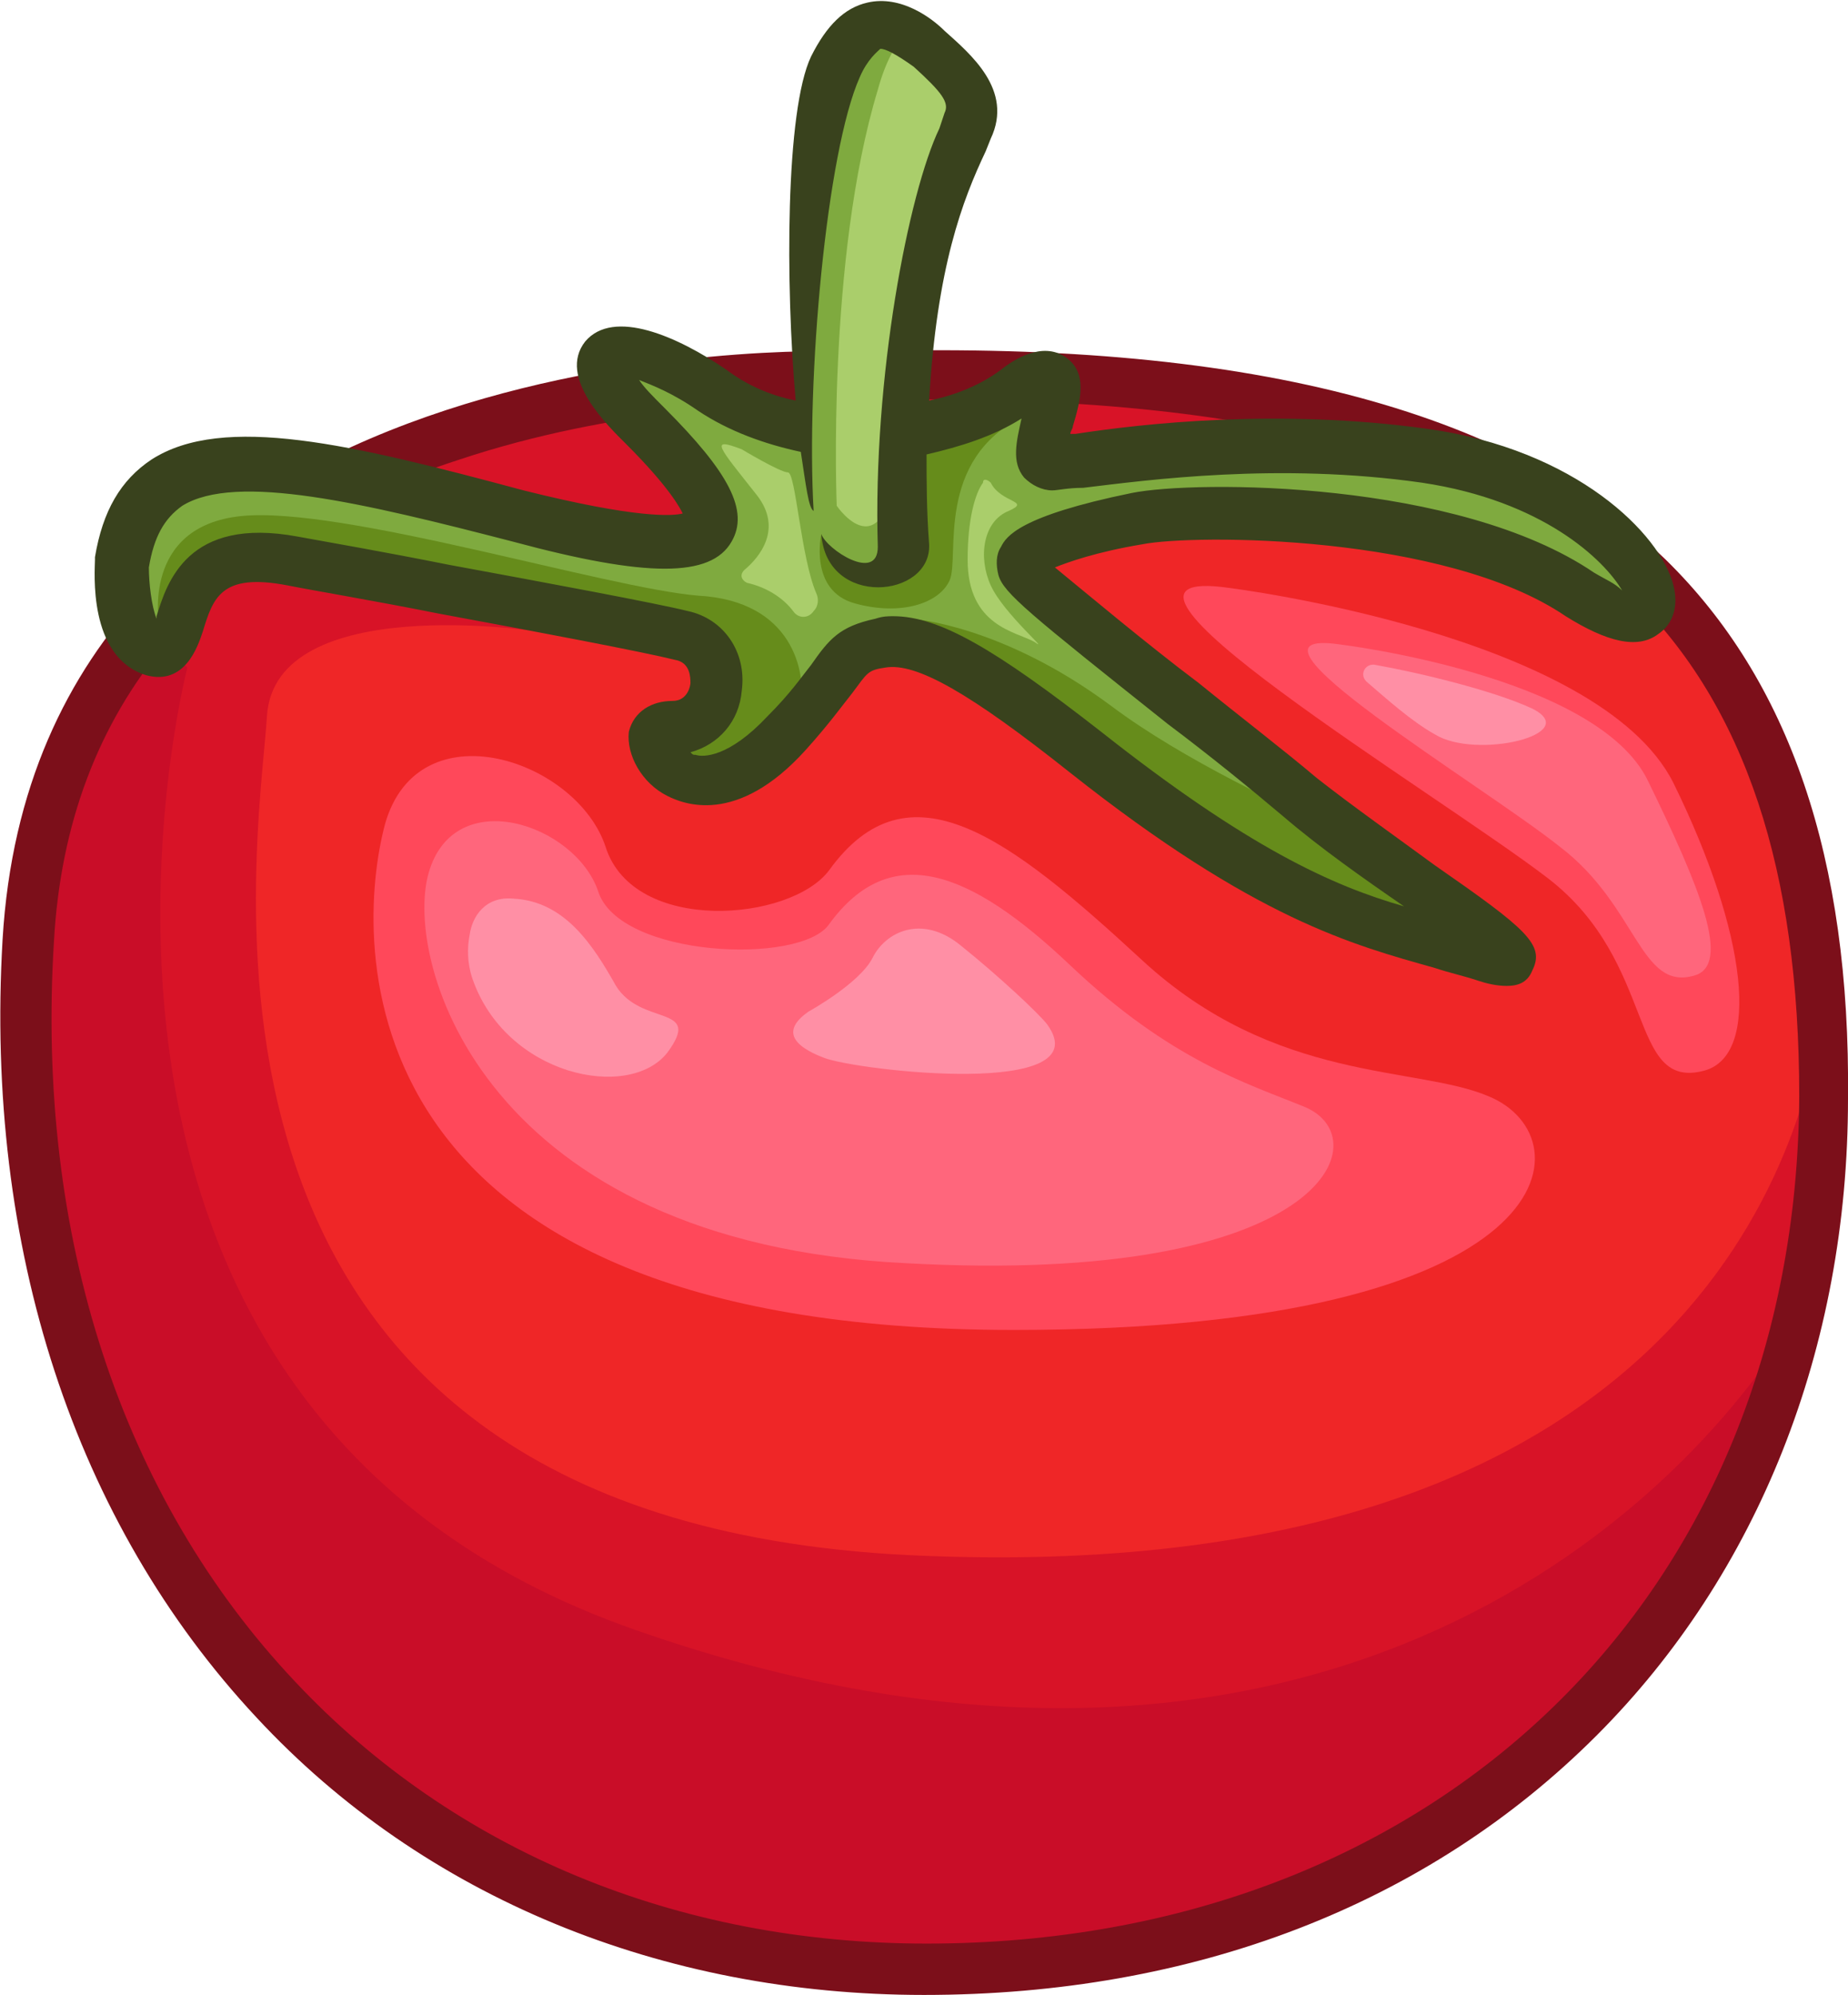 <?xml version="1.0" encoding="utf-8"?>
<!-- Generator: Adobe Illustrator 25.2.3, SVG Export Plug-In . SVG Version: 6.00 Build 0)  -->
<svg version="1.1" id="Capa_1" xmlns="http://www.w3.org/2000/svg" xmlns:xlink="http://www.w3.org/1999/xlink" x="0px" y="0px"
	 width="72px" height="77.7px" viewBox="0 0 72 77.7" style="enable-background:new 0 0 72 77.7;" xml:space="preserve">
<style type="text/css">
	.st0{fill:#EF2627;}
	.st1{fill:#D81327;}
	.st2{fill:#C90D28;}
	.st3{fill:#7C0F1A;}
	.st4{fill:#FF485A;}
	.st5{fill:#FF667C;}
	.st6{fill:#FF8FA5;}
	.st7{fill:#7FAA3F;}
	.st8{fill:#AACE6B;}
	.st9{fill:#668C1B;}
	.st10{fill:#39421D;}
</style>
<g id="XMLID_2555_">
	<g id="XMLID_2554_">
		<path id="XMLID_2552_" class="st0" d="M71,42.8c0,2.9-0.4,5.8-1,8.5v0C66.5,66,54,76.7,36,76.7c-21.3,0-36.4-16.6-35-40
			c0.3-5.1,2-9,4.4-12c8.8-10.9,27.6-10,27.6-10c8.2-0.3,14.9,0.4,20.3,1.9C65,20,70.2,27.6,70.9,39.5v0C71,40.5,71,41.6,71,42.8z"
			/>
		<path id="XMLID_2548_" class="st1" d="M71,42.8c0,2.9-0.4,5.8-1,8.5v0C66.5,66,54,76.7,36,76.7c-21.3,0-36.4-16.6-35-40
			c0.3-5.1,2-9,4.4-12c8.8-10.9,27.6-10,27.6-10c8.2-0.3,14.9,0.4,20.3,1.9l-3.3,1.6L21,24.6c0,0-10.3-1.6-10.6,3.3
			c-0.3,5-5,31.6,25.7,32.7c30.7,1.2,34.4-17.2,34.9-21.2C71,40.5,71,41.6,71,42.8z"/>
		<path id="XMLID_2549_" class="st2" d="M70,51.3C66.5,66,54,76.7,36,76.7c-21.3,0-36.4-16.6-35-40c0.3-5.1,2-9,4.4-12
			C6.7,25.3,7.3,26,7.3,26s-7.5,28.8,17.5,37.5C49.7,72.2,64.5,60.3,70,51.3z"/>
		<path id="XMLID_2535_" class="st3" d="M36,77.7c-10.2,0-19.5-3.8-26-10.8C2.9,59.3-0.6,48.6,0.1,36.6c1.4-23.7,31.7-23,33-22.9
			c15.3-0.5,25.7,2.2,31.8,8.1c4.8,4.7,7.2,11.6,7.1,21c0,9.7-3.5,18.5-9.8,24.8C55.6,74.2,46.5,77.7,36,77.7z M32.1,15.7
			c-2.2,0-8.2,0.2-14.2,2.2C8,21.1,2.6,27.5,2.1,36.7c-0.7,11.4,2.6,21.6,9.4,28.8c6.2,6.6,14.9,10.2,24.6,10.2
			c19.9,0,33.9-13.6,34-33c0-8.8-2.1-15.2-6.5-19.5c-5.7-5.6-15.7-8-30.4-7.6l0,0l0,0C33,15.7,32.7,15.7,32.1,15.7z"/>
		<path id="XMLID_2473_" class="st4" d="M15,32.1c1.3-4.6,7.5-2.5,8.6,0.9c1.1,3.4,7.2,2.9,8.7,0.9c3.1-4.3,7-1.3,12.2,3.5
			c5.2,4.8,10.7,4.1,13.5,5.3c3.9,1.6,3,9.1-18.5,9.1C13.1,51.8,13.8,36.6,15,32.1z"/>
		<path id="XMLID_2545_" class="st5" d="M16.7,34c1-3.5,5.7-1.9,6.6,0.7c0.8,2.6,7.9,2.9,9,1.3c2.4-3.3,5.5-2.1,9.4,1.6
			c3.9,3.7,6.9,4.6,9.1,5.5c3,1.2,0.9,7-15.5,6.1C18.9,48.4,15.7,37.5,16.7,34z"/>
		<path id="XMLID_2434_" class="st4" d="M47.9,22.9c0,0,14.4,1.8,17.3,7.6c2.9,5.9,3.4,10.6,1.2,11.2c-3,0.8-1.8-4.2-6.1-7.5
			S41,21.9,47.9,22.9z"/>
		<path id="XMLID_2547_" class="st5" d="M52.2,25.1c0,0,10,1.2,12,5.3c2,4.1,3.3,7.2,1.8,7.6c-2.1,0.6-2.2-2.7-5.2-5
			C57.8,30.6,47.4,24.4,52.2,25.1z"/>
		<path id="XMLID_2543_" class="st6" d="M18.4,38.1c-0.2-0.6-0.2-1.2-0.1-1.7c0.1-0.7,0.6-1.5,1.7-1.4c2,0.1,3.1,1.8,4,3.4
			C25,40,27.4,39.1,26,41C24.5,42.9,19.7,41.9,18.4,38.1z"/>
		<path id="XMLID_2544_" class="st6" d="M31.5,39.4c0,0,2-1.1,2.5-2.1c0.5-1,1.9-1.7,3.4-0.5c1.5,1.2,3.1,2.7,3.4,3.1
			c2.1,2.9-7.4,1.8-8.7,1.3C30.8,40.7,30.5,40.1,31.5,39.4z"/>
		<path id="XMLID_2546_" class="st6" d="M53.6,25.9c-0.4-0.1-0.7,0.4-0.3,0.7c0.7,0.6,1.7,1.5,2.6,2c1.6,1,5.8,0,3.8-1
			C58.2,26.9,55.3,26.2,53.6,25.9z"/>
	</g>
	<g id="XMLID_2551_">
		<path id="XMLID_2565_" class="st7" d="M61.6,23.1c-5.1-3.4-15.1-3.3-17.3-2.9c-2.2,0.4-4.8,1.1-4.5,1.9c0.3,0.8,6.9,5.7,10.8,8.9
			c0.6,0.5,1.2,1,1.9,1.5c0,0,0,0,0,0c3.8,2.8,8.2,5.7,5.2,4.7c-3.6-1.1-7.2-1.3-15.5-7.9c-3.9-3.1-6.1-4.4-7.7-4.3
			c-0.1,0-0.2,0-0.3,0c-1.4,0.3-1.3,0.7-2.8,2.6c-0.2,0.3-0.5,0.6-0.8,0.9c-3.9,4.3-6.3-0.2-4.3-0.2c2,0,2.4-3.2,0.3-3.6
			c-2.1-0.4-12.5-2.4-15.1-2.9c-5-1-3.9,3.4-5.1,3.5c-0.1,0-0.1,0-0.2,0c-1.6-0.5-1.3-3.4-1.3-3.4c0.9-5.3,6-4.3,15.5-1.8
			c9.5,2.6,8.5,0,4.9-3.5c-3.6-3.5-0.7-3.7,2.6-1.4c1,0.7,2.2,1.2,3.4,1.4c-0.5-4.7-0.2-10.7,1.4-14c0.9-1.8,1.8-1.9,2.7-1.4
			c0.3,0.2,0.6,0.4,1,0.7c1.1,0.9,2,1.8,1.5,3c-0.9,2.1-2.6,5.2-2.6,11.9c1.6-0.2,3.2-0.7,4.5-1.6c3.3-2.2,0,2.9,1.4,2.8
			c1.4-0.1,7.7-1.3,14.5-0.3C64.6,18.9,66.6,26.4,61.6,23.1z"/>
		<path id="XMLID_2563_" class="st8" d="M37.7,4.9c-0.9,2.1-2.6,5.2-2.6,11.9c-0.4,6-2.5,2.9-2.5,2.9s-0.4-9.6,1.6-16.2
			c0.3-1.1,0.7-1.8,1.1-2.2c0.3,0.2,0.6,0.4,1,0.7C37.3,2.8,38.3,3.7,37.7,4.9z"/>
		<path id="XMLID_2559_" class="st9" d="M31.4,27.6c-0.2,0.3-0.5,0.6-0.8,0.9c-3.9,4.3-6.3-0.2-4.3-0.2c2,0,2.4-3.2,0.3-3.6
			c-2.1-0.4-12.5-2.4-15.1-2.9c-5-1-3.9,3.4-5.1,3.5c-0.1-0.6-0.2-1-0.2-1s-0.7-3.8,3.2-4.2c3.9-0.4,14.2,2.8,17.8,3.1
			c3.7,0.2,4.2,3,4,4.2C31.2,27.6,31.3,27.7,31.4,27.6z"/>
		<path id="XMLID_2528_" class="st9" d="M32,20.8c0,0-0.5,2.2,1.3,2.7c1.8,0.5,3.3,0,3.7-0.9c0.4-0.9-0.6-4.7,2.9-6.4
			c3.5-1.7-4.9,1.4-4.9,1.4l0.2,4C35.2,21.6,32.8,23.7,32,20.8z"/>
		<path id="XMLID_2560_" class="st9" d="M57.8,37.2c-3.6-1.1-7.2-1.3-15.5-7.9c-3.9-3.1-6.1-4.4-7.7-4.3c0.5-0.5,0.9-0.9,0.9-0.9
			s3.5,0.2,7.8,3.4c2.8,2.1,6.9,4,9.3,5.1c0,0,0,0,0,0C56.4,35.4,60.8,38.2,57.8,37.2z"/>
		<path id="XMLID_2542_" class="st10" d="M65.2,22.8c-0.5-2-3.8-5.3-9.6-6.1c-5.8-0.8-11.1-0.2-13.7,0.2c-0.1,0-0.1,0-0.2,0
			c0-0.1,0.1-0.2,0.1-0.3c0.3-1,0.6-2.1-0.3-2.7c-0.9-0.6-2,0.1-2.5,0.5c-0.8,0.6-1.8,1-2.8,1.2c0.3-5.2,1.3-7.8,2.2-9.7l0.2-0.5
			c0.9-1.9-0.8-3.3-1.8-4.2c-0.5-0.5-1.7-1.4-3-1.1c-0.9,0.2-1.6,0.9-2.2,2.1c-1,2.1-1,8.9-0.6,13.4c-1-0.2-1.9-0.6-2.7-1.2
			c-1.9-1.3-4.4-2.4-5.5-1.1c-1.1,1.4,0.9,3.3,1.6,4h0c1.7,1.7,2.1,2.5,2.2,2.7c-0.4,0.1-1.8,0.2-6.2-0.9c-6.7-1.8-11.7-3-14.5-1.2
			c-1.2,0.8-1.9,2-2.2,3.8l0,0.1c0,0.4-0.3,3.8,2,4.5c1.5,0.4,2-1.1,2.2-1.7c0.4-1.3,0.7-2.3,3.3-1.8c1,0.2,3.4,0.6,5.9,1.1
			c3.8,0.7,8,1.5,9.2,1.8c0.6,0.1,0.6,0.7,0.6,0.9c0,0.1-0.1,0.7-0.7,0.7c-0.8,0-1.5,0.4-1.7,1.2C24.4,29.4,25,30.5,26,31
			c0.6,0.3,2.7,1.2,5.4-1.8c0.9-1,1.4-1.7,1.8-2.2c0.6-0.8,0.6-0.9,1.3-1c1.2-0.2,3.3,1,7.2,4.1c7.2,5.7,11,6.7,14.2,7.6
			c0.6,0.2,1.1,0.3,1.7,0.5c0.3,0.1,0.7,0.2,1.1,0.2c0.4,0,0.8-0.1,1-0.6c0.5-1-0.2-1.6-3.8-4.1c-1.5-1.1-3.2-2.3-4.6-3.4
			c-1.3-1.1-3-2.4-4.6-3.7c-2-1.5-4.5-3.6-5.6-4.5c0.5-0.2,1.6-0.6,3.4-0.9c2-0.4,11.8-0.4,16.5,2.8c1.6,1,2.8,1.3,3.6,0.7
			C65.2,24.3,65.4,23.6,65.2,22.8z M62.1,22.3c-5.3-3.6-15.5-3.6-18-3.1c-4.4,0.9-4.9,1.7-5.1,2.1c-0.2,0.3-0.2,0.7-0.1,1.1
			c0.2,0.7,1.2,1.5,6.6,5.8c1.6,1.2,3.2,2.5,4.5,3.6c1.4,1.2,3.1,2.4,4.7,3.5c0,0,0,0,0,0c-2.8-0.8-6.1-2.3-11.8-6.8
			c-4.1-3.2-6.3-4.5-8.1-4.5c-0.2,0-0.4,0-0.7,0.1c-1.4,0.3-1.8,0.8-2.5,1.8c-0.4,0.5-0.8,1.1-1.7,2c-1.5,1.6-2.5,1.6-2.8,1.5
			c-0.1,0-0.1,0-0.2-0.1c1.1-0.3,1.9-1.2,2-2.4c0.2-1.5-0.7-2.8-2.1-3.1c-1.2-0.3-5.5-1.1-9.3-1.8c-2.5-0.5-4.8-0.9-5.9-1.1
			c-4.3-0.8-5.1,1.8-5.5,3.1c0,0,0,0.1,0,0.1c-0.2-0.5-0.3-1.4-0.3-2c0.2-1.2,0.6-1.9,1.3-2.4c2.1-1.3,7.1-0.1,12.9,1.4
			c5.2,1.4,7.7,1.4,8.5,0c0.7-1.2-0.1-2.7-2.6-5.2h0c-0.5-0.5-0.8-0.8-1-1.1c0.5,0.2,1.3,0.5,2.3,1.2c1.2,0.8,2.6,1.3,4,1.6
			c0.2,1.3,0.3,2.2,0.5,2.3C31.4,14.8,32.2,5.9,33.5,3c0.3-0.7,0.7-1,0.8-1.1c0.2,0,0.6,0.2,1.3,0.7c1.1,1,1.4,1.4,1.2,1.8L36.6,5
			c-1.2,2.5-2.6,9.7-2.4,16.3c0,1.4-2,0.1-2.2-0.5c0.2,2.9,4.3,2.5,4.2,0.4c-0.1-1.3-0.1-2.5-0.1-3.5c1.3-0.3,2.6-0.7,3.7-1.4
			c-0.2,0.9-0.4,1.7,0.1,2.3c0.3,0.3,0.7,0.5,1.1,0.5c0.2,0,0.6-0.1,1.2-0.1c2.5-0.3,7.6-1,13.2-0.2c4.7,0.7,7.1,3,7.8,4.2
			C62.9,22.7,62.6,22.6,62.1,22.3z"/>
		<path id="XMLID_2550_" class="st8" d="M28.9,17.5c0,0,1.5,0.9,1.8,0.9c0.3,0,0.5,3.3,1.1,4.7c0.1,0.2,0.1,0.5-0.1,0.7l0,0
			c-0.2,0.3-0.6,0.3-0.8,0c-0.3-0.4-0.9-0.9-1.8-1.1c-0.2-0.1-0.3-0.3-0.1-0.5c0.6-0.5,1.5-1.6,0.5-2.9C28,17.4,27.6,17,28.9,17.5z"
			/>
		<path id="XMLID_2553_" class="st8" d="M38.6,18.8c-0.1-0.1-0.3-0.2-0.3,0c-0.3,0.4-0.6,1.4-0.6,3c0,2.6,1.9,2.8,2.6,3.2
			c0.7,0.5-1.2-1.1-1.7-2.2c-0.5-1.1-0.3-2.5,0.7-2.9C40.2,19.5,39,19.6,38.6,18.8z"/>
	</g>
</g>
</svg>
